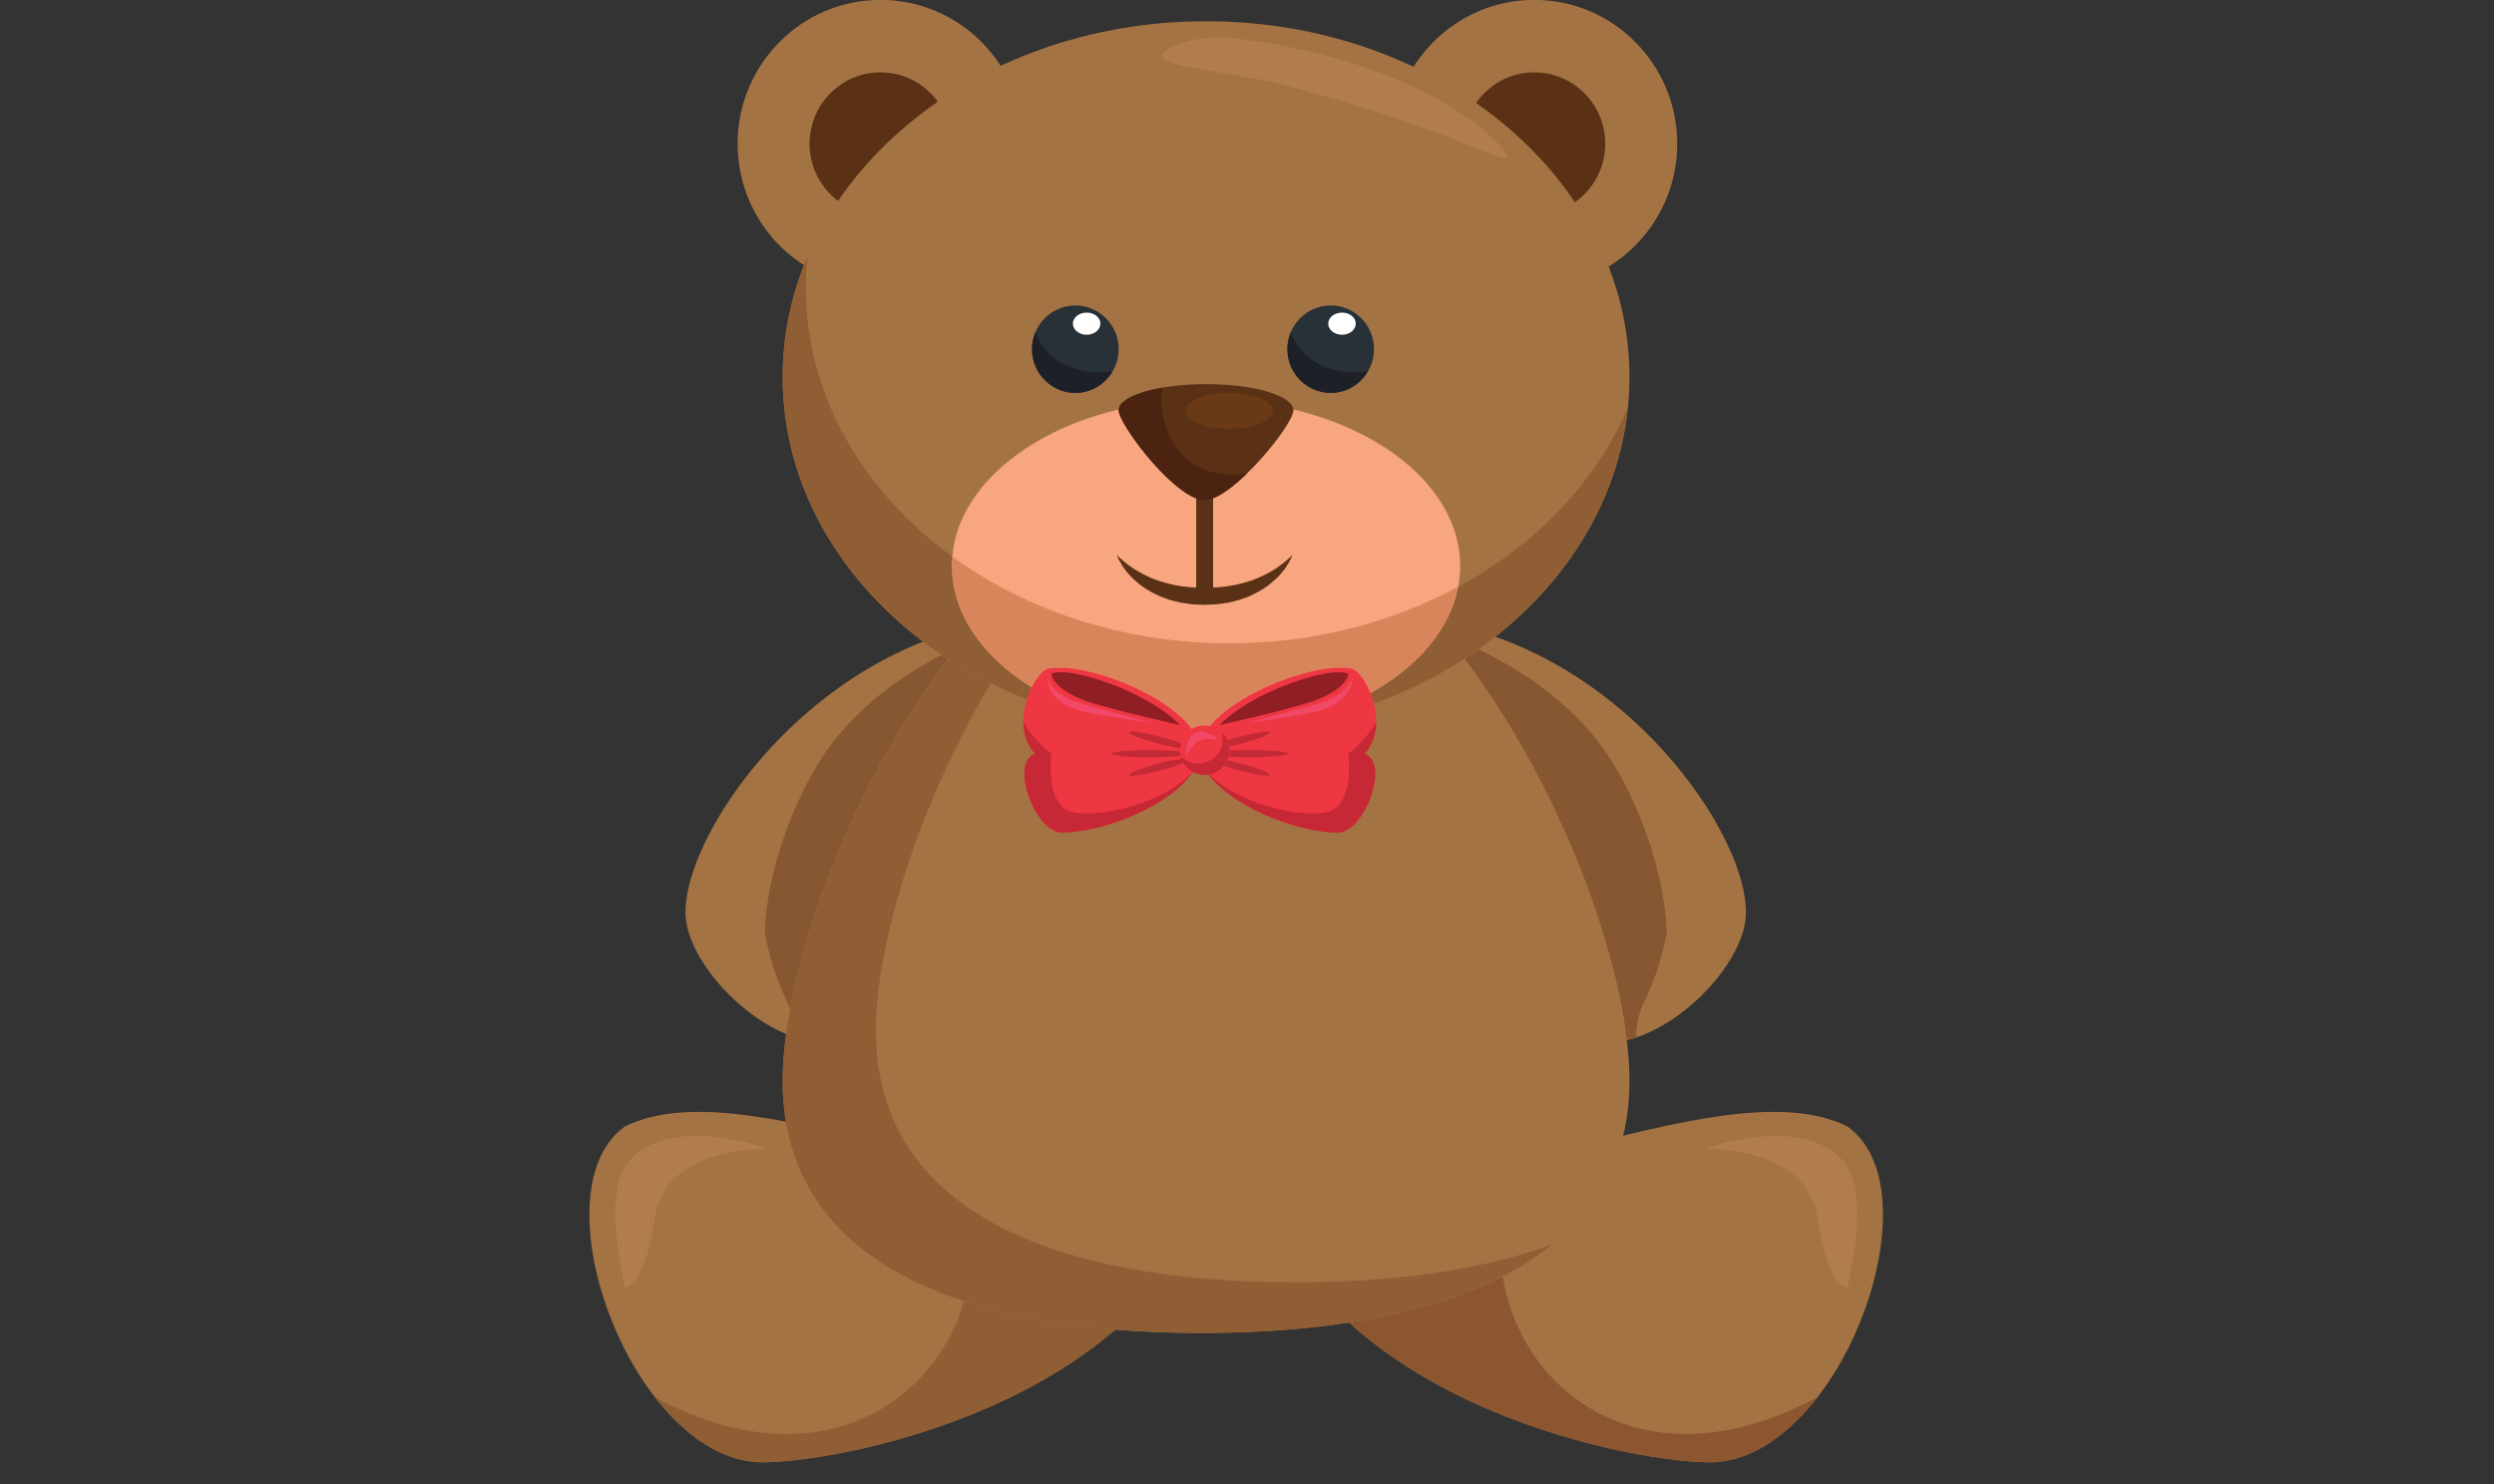 <svg xmlns="http://www.w3.org/2000/svg" xmlns:xlink="http://www.w3.org/1999/xlink" width="126" zoomAndPan="magnify" viewBox="0 0 94.5 56.25" height="75" preserveAspectRatio="xMidYMid meet" version="1.0"><rect x="0" y="0" width="94.5" height="56.25" fill="#333333" stroke="none"/><defs><clipPath id="2bfbfa99f4"><path d="M 47 42 L 72 42 L 72 55.512 L 47 55.512 Z M 47 42 " clip-rule="nonzero"/></clipPath><clipPath id="1c61d7df61"><path d="M 64 55 L 66 55 L 66 55.512 L 64 55.512 Z M 64 55 " clip-rule="nonzero"/></clipPath><clipPath id="3ed7647ebc"><path d="M 51 48 L 69 48 L 69 55.512 L 51 55.512 Z M 51 48 " clip-rule="nonzero"/></clipPath><clipPath id="95af10811e"><path d="M 22 42 L 47 42 L 47 55.512 L 22 55.512 Z M 22 42 " clip-rule="nonzero"/></clipPath><clipPath id="8d4ae867c4"><path d="M 28 55 L 29 55 L 29 55.512 L 28 55.512 Z M 28 55 " clip-rule="nonzero"/></clipPath><clipPath id="3f879af8d7"><path d="M 24 49 L 43 49 L 43 55.512 L 24 55.512 Z M 24 49 " clip-rule="nonzero"/></clipPath></defs><g clip-path="url(#2bfbfa99f4)"><path fill="#a47343" d="M 70.008 42.699 C 73.488 45.199 69.641 55.504 64.711 55.426 C 61.406 55.375 49.703 52.988 47.559 44.336 C 50.512 45.824 54.98 44.711 59.316 43.598 C 63.488 42.527 67.539 41.461 70.008 42.699 " fill-opacity="1" fill-rule="nonzero"/></g><g clip-path="url(#1c61d7df61)"><path fill="#d7b59a" d="M 64.766 55.426 C 64.746 55.426 64.73 55.426 64.711 55.426 C 64.727 55.426 64.746 55.426 64.766 55.426 C 64.875 55.426 64.984 55.422 65.094 55.41 C 64.984 55.422 64.875 55.426 64.766 55.426 M 65.098 55.41 L 65.098 55.41 " fill-opacity="1" fill-rule="nonzero"/></g><g clip-path="url(#3ed7647ebc)"><path fill="#8c5630" d="M 64.766 55.426 C 64.746 55.426 64.727 55.426 64.711 55.426 C 62.312 55.387 55.504 54.121 51.121 50.125 C 53.32 49.785 55.301 49.215 56.941 48.379 C 57.426 51.535 60.02 54.352 63.883 54.352 C 65.367 54.352 67.039 53.934 68.852 52.965 C 67.805 54.312 66.504 55.277 65.098 55.41 C 65.094 55.41 65.094 55.41 65.094 55.41 C 64.984 55.422 64.875 55.426 64.766 55.426 " fill-opacity="1" fill-rule="nonzero"/></g><path fill="#b27d4c" d="M 70 48.785 C 70 48.785 69.238 48.785 68.867 46.164 C 68.461 43.285 64.352 43.617 64.711 43.504 C 65.672 43.195 66.531 43.055 67.273 43.055 C 68.914 43.055 69.973 43.734 70.238 44.797 C 70.625 46.328 70 48.785 70 48.785 " fill-opacity="1" fill-rule="nonzero"/><path fill="#a47343" d="M 32.438 39.363 C 29.723 40.379 26.152 36.945 25.984 34.773 C 25.727 31.457 31.812 22.816 40.652 23.426 C 36.117 28.074 36.379 35.324 32.438 39.363 " fill-opacity="1" fill-rule="nonzero"/><g clip-path="url(#95af10811e)"><path fill="#a47343" d="M 23.672 42.699 C 20.191 45.199 24.043 55.504 28.973 55.426 C 32.273 55.375 43.977 52.988 46.121 44.336 C 43.168 45.824 38.703 44.711 34.363 43.598 C 30.191 42.527 26.141 41.461 23.672 42.699 " fill-opacity="1" fill-rule="nonzero"/></g><g clip-path="url(#8d4ae867c4)"><path fill="#decaae" d="M 28.914 55.426 C 28.801 55.426 28.691 55.422 28.582 55.41 C 28.691 55.422 28.805 55.426 28.914 55.426 C 28.934 55.426 28.953 55.426 28.973 55.426 C 28.953 55.426 28.934 55.426 28.914 55.426 " fill-opacity="1" fill-rule="nonzero"/></g><g clip-path="url(#3f879af8d7)"><path fill="#905e34" d="M 28.914 55.426 C 28.805 55.426 28.691 55.422 28.582 55.41 C 27.176 55.277 25.875 54.312 24.828 52.965 C 26.641 53.934 28.312 54.352 29.797 54.352 C 33.273 54.352 35.719 52.074 36.531 49.32 C 38.223 49.875 40.16 50.223 42.254 50.395 C 37.871 54.176 31.312 55.387 28.973 55.426 C 28.953 55.426 28.934 55.426 28.914 55.426 " fill-opacity="1" fill-rule="nonzero"/></g><path fill="#865730" d="M 29.941 38.234 C 29.906 38.145 29.867 38.055 29.824 37.965 C 29.406 37.102 29.129 36.211 28.973 35.312 C 29.078 33.117 29.918 30.812 30.859 29.18 C 31.977 27.238 33.723 25.84 35.684 24.824 C 35.758 24.875 35.832 24.922 35.91 24.973 C 32.863 28.996 30.688 34.219 29.941 38.234 " fill-opacity="1" fill-rule="nonzero"/><path fill="#a47343" d="M 59.691 39.363 C 62.406 40.379 65.98 36.945 66.148 34.773 C 66.406 31.457 60.316 22.816 51.477 23.426 C 56.016 28.074 55.75 35.324 59.691 39.363 " fill-opacity="1" fill-rule="nonzero"/><path fill="#865730" d="M 61.641 39.422 C 61.145 35.297 58.84 29.41 55.488 24.973 C 55.668 24.855 55.848 24.734 56.02 24.609 C 58.156 25.645 60.074 27.102 61.273 29.18 C 62.215 30.812 63.051 33.117 63.16 35.312 C 63.004 36.211 62.723 37.102 62.305 37.965 C 62.082 38.43 61.992 38.883 62 39.316 C 61.879 39.355 61.762 39.395 61.641 39.422 " fill-opacity="1" fill-rule="nonzero"/><path fill="#a47343" d="M 61.742 40.98 C 61.742 47.965 54.387 50.523 45.523 50.523 C 36.664 50.523 29.656 47.965 29.656 40.98 C 29.656 33.996 36.836 18.75 45.699 18.75 C 54.559 18.75 61.742 33.996 61.742 40.98 " fill-opacity="1" fill-rule="nonzero"/><path fill="#decaae" d="M 45.539 50.523 C 45.543 50.523 45.543 50.523 45.547 50.523 C 45.543 50.523 45.539 50.523 45.539 50.523 M 45.555 50.523 C 45.559 50.523 45.559 50.523 45.559 50.523 C 45.559 50.523 45.559 50.523 45.555 50.523 M 45.57 50.523 C 45.57 50.523 45.574 50.523 45.574 50.523 C 45.574 50.523 45.57 50.523 45.57 50.523 M 45.59 50.523 L 45.59 50.523 M 45.605 50.523 L 45.605 50.523 M 45.621 50.523 L 45.621 50.523 M 45.637 50.523 L 45.637 50.523 M 29.656 40.969 L 29.656 40.969 M 29.656 40.961 L 29.656 40.961 M 29.656 40.953 C 29.656 40.953 29.656 40.953 29.656 40.949 C 29.656 40.953 29.656 40.953 29.656 40.953 M 29.656 40.941 L 29.656 40.941 M 29.656 40.914 L 29.656 40.914 M 29.656 40.906 L 29.656 40.906 M 29.656 40.895 L 29.656 40.895 M 29.656 40.867 L 29.656 40.867 M 29.656 40.859 L 29.656 40.859 M 29.656 40.848 L 29.656 40.848 M 29.656 40.82 L 29.656 40.82 M 29.656 40.812 L 29.656 40.812 M 29.656 40.801 L 29.656 40.801 M 29.656 40.793 L 29.656 40.793 M 29.656 40.773 L 29.656 40.773 M 29.656 40.766 L 29.656 40.766 M 29.656 40.754 L 29.656 40.754 M 29.656 40.746 L 29.656 40.746 M 29.656 40.727 L 29.656 40.727 M 29.66 40.719 L 29.66 40.715 C 29.66 40.715 29.66 40.715 29.66 40.719 M 29.66 40.707 L 29.66 40.707 M 29.66 40.699 L 29.66 40.695 L 29.66 40.699 M 29.66 40.668 L 29.66 40.668 M 29.66 40.66 L 29.66 40.66 M 29.66 40.648 L 29.66 40.648 M 29.66 40.641 L 29.66 40.641 M 29.66 40.629 L 29.66 40.629 M 29.66 40.621 L 29.66 40.621 M 29.66 40.613 L 29.66 40.609 C 29.66 40.609 29.66 40.613 29.66 40.613 M 29.664 40.602 L 29.664 40.602 M 29.664 40.555 L 29.664 40.555 " fill-opacity="1" fill-rule="nonzero"/><path fill="#905e34" d="M 45.523 50.523 C 44.402 50.523 43.309 50.48 42.254 50.395 C 40.16 50.223 38.223 49.875 36.531 49.32 C 32.359 47.949 29.656 45.316 29.656 40.98 C 29.656 40.977 29.656 40.973 29.656 40.969 C 29.656 40.965 29.656 40.965 29.656 40.961 C 29.656 40.957 29.656 40.953 29.656 40.953 C 29.656 40.953 29.656 40.953 29.656 40.949 C 29.656 40.949 29.656 40.945 29.656 40.941 C 29.656 40.938 29.656 40.934 29.656 40.934 C 29.656 40.93 29.656 40.926 29.656 40.922 C 29.656 40.922 29.656 40.918 29.656 40.914 C 29.656 40.91 29.656 40.91 29.656 40.906 C 29.656 40.902 29.656 40.898 29.656 40.895 C 29.656 40.891 29.656 40.891 29.656 40.887 C 29.656 40.883 29.656 40.879 29.656 40.875 C 29.656 40.875 29.656 40.871 29.656 40.867 C 29.656 40.863 29.656 40.863 29.656 40.859 C 29.656 40.855 29.656 40.852 29.656 40.848 C 29.656 40.844 29.656 40.84 29.656 40.84 C 29.656 40.832 29.656 40.828 29.656 40.82 C 29.656 40.816 29.656 40.816 29.656 40.812 C 29.656 40.809 29.656 40.805 29.656 40.801 C 29.656 40.797 29.656 40.793 29.656 40.793 C 29.656 40.789 29.656 40.785 29.656 40.781 C 29.656 40.781 29.656 40.777 29.656 40.773 C 29.656 40.77 29.656 40.766 29.656 40.766 C 29.656 40.762 29.656 40.758 29.656 40.754 C 29.656 40.75 29.656 40.746 29.656 40.746 C 29.656 40.738 29.656 40.734 29.656 40.727 C 29.656 40.723 29.66 40.719 29.66 40.719 C 29.66 40.715 29.66 40.715 29.66 40.715 C 29.66 40.711 29.66 40.711 29.66 40.707 C 29.66 40.703 29.66 40.699 29.66 40.699 L 29.66 40.695 C 29.66 40.695 29.66 40.691 29.66 40.688 C 29.66 40.68 29.66 40.676 29.66 40.668 C 29.66 40.664 29.66 40.664 29.66 40.66 C 29.66 40.656 29.66 40.652 29.66 40.648 C 29.66 40.645 29.66 40.641 29.66 40.641 C 29.66 40.637 29.66 40.633 29.66 40.629 C 29.66 40.625 29.66 40.625 29.66 40.621 C 29.66 40.617 29.66 40.613 29.66 40.613 C 29.66 40.613 29.66 40.609 29.66 40.609 C 29.66 40.605 29.664 40.605 29.664 40.602 C 29.664 40.598 29.664 40.594 29.664 40.59 C 29.664 40.586 29.664 40.578 29.664 40.57 C 29.664 40.57 29.664 40.566 29.664 40.562 C 29.664 40.559 29.664 40.555 29.664 40.555 C 29.824 36.434 32.234 29.832 35.91 24.973 C 36.43 25.309 36.973 25.617 37.539 25.898 C 34.84 30.457 33.188 35.703 33.188 39.055 C 33.188 46.039 40.195 48.602 49.059 48.602 C 52.703 48.602 56.09 48.164 58.816 47.168 C 55.891 49.531 51.051 50.508 45.637 50.523 C 45.633 50.523 45.629 50.523 45.621 50.523 C 45.617 50.523 45.613 50.523 45.605 50.523 C 45.602 50.523 45.594 50.523 45.59 50.523 C 45.582 50.523 45.578 50.523 45.574 50.523 C 45.574 50.523 45.57 50.523 45.57 50.523 C 45.566 50.523 45.562 50.523 45.559 50.523 C 45.559 50.523 45.559 50.523 45.555 50.523 C 45.551 50.523 45.547 50.523 45.547 50.523 C 45.543 50.523 45.543 50.523 45.539 50.523 C 45.535 50.523 45.531 50.523 45.523 50.523 " fill-opacity="1" fill-rule="nonzero"/><path fill="#a47343" d="M 52.723 5.449 C 52.723 8.457 55.145 10.898 58.137 10.898 C 61.125 10.898 63.551 8.457 63.551 5.449 C 63.551 2.438 61.125 -0.004 58.137 -0.004 C 55.145 -0.004 52.723 2.438 52.723 5.449 " fill-opacity="1" fill-rule="nonzero"/><path fill="#5a3114" d="M 55.449 5.449 C 55.449 6.941 56.652 8.152 58.137 8.152 C 59.621 8.152 60.824 6.941 60.824 5.449 C 60.824 3.953 59.621 2.742 58.137 2.742 C 56.652 2.742 55.449 3.953 55.449 5.449 " fill-opacity="1" fill-rule="nonzero"/><path fill="#a47343" d="M 27.949 5.449 C 27.949 8.457 30.371 10.898 33.363 10.898 C 36.355 10.898 38.777 8.457 38.777 5.449 C 38.777 2.438 36.355 -0.004 33.363 -0.004 C 30.371 -0.004 27.949 2.438 27.949 5.449 " fill-opacity="1" fill-rule="nonzero"/><path fill="#5a3114" d="M 30.676 5.449 C 30.676 6.941 31.879 8.152 33.363 8.152 C 34.848 8.152 36.051 6.941 36.051 5.449 C 36.051 3.953 34.848 2.742 33.363 2.742 C 31.879 2.742 30.676 3.953 30.676 5.449 " fill-opacity="1" fill-rule="nonzero"/><path fill="#a47343" d="M 61.742 14.289 C 61.742 21.734 54.559 27.773 45.699 27.773 C 36.836 27.773 29.656 21.734 29.656 14.289 C 29.656 6.844 36.836 0.805 45.699 0.805 C 54.559 0.805 61.742 6.844 61.742 14.289 " fill-opacity="1" fill-rule="nonzero"/><path fill="#f8a680" d="M 55.328 21.453 C 55.328 24.941 51.016 27.773 45.699 27.773 C 40.379 27.773 36.07 24.941 36.07 21.453 C 36.07 17.961 40.379 15.133 45.699 15.133 C 51.016 15.133 55.328 17.961 55.328 21.453 " fill-opacity="1" fill-rule="nonzero"/><path fill="#283038" d="M 52.062 13.234 C 52.062 14.148 51.328 14.891 50.422 14.891 C 49.516 14.891 48.781 14.148 48.781 13.234 C 48.781 12.32 49.516 11.578 50.422 11.578 C 51.328 11.578 52.062 12.32 52.062 13.234 " fill-opacity="1" fill-rule="nonzero"/><path fill="#1d2127" d="M 51.398 14.113 C 50.008 14.113 49.188 13.418 48.914 12.582 C 48.828 12.781 48.781 13 48.781 13.234 C 48.781 14.148 49.516 14.891 50.422 14.891 C 51.02 14.891 51.539 14.562 51.824 14.082 C 51.688 14.098 51.547 14.113 51.398 14.113 " fill-opacity="1" fill-rule="nonzero"/><path fill="#ffffff" d="M 51.371 12.266 C 51.371 12.5 51.137 12.688 50.852 12.688 C 50.562 12.688 50.328 12.5 50.328 12.266 C 50.328 12.035 50.562 11.848 50.852 11.848 C 51.137 11.848 51.371 12.035 51.371 12.266 " fill-opacity="1" fill-rule="nonzero"/><path fill="#283038" d="M 42.387 13.234 C 42.387 14.148 41.652 14.891 40.746 14.891 C 39.84 14.891 39.105 14.148 39.105 13.234 C 39.105 12.32 39.84 11.578 40.746 11.578 C 41.652 11.578 42.387 12.32 42.387 13.234 " fill-opacity="1" fill-rule="nonzero"/><path fill="#1d2127" d="M 41.719 14.113 C 40.332 14.113 39.512 13.418 39.238 12.582 C 39.152 12.781 39.105 13 39.105 13.234 C 39.105 14.148 39.84 14.891 40.746 14.891 C 41.344 14.891 41.863 14.562 42.148 14.082 C 42.008 14.098 41.871 14.113 41.719 14.113 " fill-opacity="1" fill-rule="nonzero"/><path fill="#ffffff" d="M 41.695 12.266 C 41.695 12.5 41.461 12.688 41.176 12.688 C 40.887 12.688 40.652 12.5 40.652 12.266 C 40.652 12.035 40.887 11.848 41.176 11.848 C 41.461 11.848 41.695 12.035 41.695 12.266 " fill-opacity="1" fill-rule="nonzero"/><path fill="#5a3114" d="M 48.969 21.031 C 48.969 21.031 48.934 21.152 48.824 21.34 C 48.77 21.434 48.699 21.547 48.602 21.664 C 48.504 21.785 48.387 21.914 48.238 22.035 C 48.168 22.098 48.09 22.16 48.008 22.223 C 47.926 22.285 47.832 22.34 47.738 22.395 C 47.645 22.453 47.543 22.5 47.441 22.551 C 47.336 22.605 47.227 22.645 47.113 22.684 C 47.055 22.703 47 22.723 46.941 22.742 C 46.883 22.758 46.824 22.773 46.762 22.789 C 46.645 22.82 46.523 22.852 46.398 22.863 C 46.152 22.91 45.898 22.918 45.645 22.926 L 45.273 22.91 C 45.16 22.91 45.02 22.879 44.895 22.863 C 44.766 22.852 44.645 22.82 44.527 22.789 C 44.465 22.773 44.406 22.758 44.348 22.746 C 44.289 22.723 44.234 22.703 44.176 22.684 C 44.062 22.645 43.953 22.605 43.848 22.551 C 43.742 22.504 43.645 22.453 43.551 22.395 C 43.453 22.34 43.363 22.285 43.281 22.223 C 43.195 22.164 43.121 22.102 43.047 22.035 C 42.902 21.914 42.785 21.785 42.688 21.668 C 42.59 21.551 42.52 21.434 42.465 21.34 C 42.352 21.152 42.32 21.031 42.32 21.031 C 42.32 21.031 42.402 21.125 42.562 21.258 C 42.641 21.328 42.742 21.402 42.855 21.484 C 42.914 21.527 42.977 21.57 43.047 21.609 C 43.113 21.648 43.18 21.695 43.258 21.73 C 43.332 21.773 43.414 21.812 43.496 21.848 C 43.578 21.891 43.668 21.926 43.758 21.961 C 43.848 21.996 43.941 22.027 44.039 22.055 C 44.137 22.086 44.234 22.113 44.336 22.137 C 44.387 22.148 44.441 22.16 44.492 22.172 C 44.543 22.18 44.598 22.191 44.648 22.199 C 44.758 22.215 44.863 22.238 44.969 22.242 C 45.082 22.25 45.176 22.27 45.301 22.27 L 45.645 22.281 C 45.871 22.273 46.094 22.273 46.312 22.242 C 46.426 22.238 46.531 22.215 46.637 22.199 C 46.746 22.184 46.852 22.16 46.953 22.137 C 47.055 22.113 47.152 22.086 47.25 22.055 C 47.348 22.027 47.441 22 47.531 21.961 C 47.621 21.93 47.707 21.891 47.789 21.848 C 47.875 21.816 47.957 21.773 48.031 21.73 C 48.105 21.695 48.176 21.648 48.242 21.609 C 48.312 21.57 48.375 21.527 48.434 21.484 C 48.547 21.402 48.648 21.328 48.727 21.258 C 48.887 21.125 48.969 21.031 48.969 21.031 " fill-opacity="1" fill-rule="nonzero"/><path fill="#5a3114" d="M 45.324 22.605 L 45.965 22.605 L 45.965 18.621 L 45.324 18.621 Z M 45.324 22.605 " fill-opacity="1" fill-rule="nonzero"/><path fill="#5a3114" d="M 49.008 15.551 C 49.008 16.098 46.77 18.855 45.699 18.953 C 44.629 19.051 42.387 16.098 42.387 15.551 C 42.387 15 43.871 14.559 45.699 14.559 C 47.527 14.559 49.008 15 49.008 15.551 " fill-opacity="1" fill-rule="nonzero"/><path fill="#cb6d5a" d="M 45.324 18.891 C 44.484 18.57 43.297 17.188 42.723 16.277 C 43.297 17.188 44.484 18.57 45.324 18.891 M 42.723 16.277 L 42.723 16.277 M 42.387 15.551 C 42.387 15.547 42.387 15.547 42.387 15.547 C 42.387 15.547 42.387 15.547 42.387 15.551 M 42.387 15.547 L 42.387 15.547 " fill-opacity="1" fill-rule="nonzero"/><path fill="#4c2311" d="M 45.645 18.957 C 45.547 18.957 45.438 18.934 45.324 18.891 C 45.438 18.934 45.547 18.957 45.645 18.957 M 45.645 18.957 C 45.66 18.957 45.68 18.953 45.695 18.953 C 45.68 18.953 45.66 18.957 45.645 18.957 M 45.699 18.953 C 45.754 18.949 45.812 18.938 45.875 18.918 C 45.812 18.938 45.754 18.949 45.699 18.953 " fill-opacity="1" fill-rule="nonzero"/><path fill="#4c2311" d="M 45.645 18.957 C 45.547 18.957 45.438 18.934 45.324 18.891 C 44.484 18.57 43.297 17.188 42.723 16.277 C 42.516 15.949 42.387 15.68 42.387 15.551 C 42.387 15.547 42.387 15.547 42.387 15.547 C 42.391 15.18 43.062 14.867 44.047 14.695 C 43.816 16.242 44.703 17.992 46.715 17.992 C 46.906 17.992 47.086 17.969 47.258 17.938 C 46.77 18.41 46.27 18.797 45.875 18.918 C 45.812 18.938 45.754 18.949 45.699 18.953 C 45.699 18.953 45.695 18.953 45.695 18.953 C 45.68 18.953 45.66 18.957 45.645 18.957 " fill-opacity="1" fill-rule="nonzero"/><path fill="#693a15" d="M 46.578 16.254 C 45.664 16.254 44.922 15.949 44.922 15.57 C 44.922 15.195 45.664 14.891 46.578 14.891 C 47.492 14.891 48.23 15.195 48.23 15.57 C 48.23 15.949 47.492 16.254 46.578 16.254 " fill-opacity="1" fill-rule="nonzero"/><path fill="#b27d4c" d="M 57.008 5.98 C 56.57 5.98 54.297 4.711 48.652 3.215 C 47.121 2.812 44.043 2.527 44.043 2.152 C 44.043 1.832 44.969 1.426 46.203 1.426 C 46.426 1.426 46.66 1.438 46.902 1.469 C 54.094 2.367 57.09 5.543 57.09 5.918 C 57.09 5.961 57.062 5.98 57.008 5.98 " fill-opacity="1" fill-rule="nonzero"/><path fill="#b27d4c" d="M 23.684 48.785 C 23.684 48.785 23.055 46.328 23.441 44.797 C 23.707 43.734 24.766 43.055 26.406 43.055 C 27.148 43.055 28.012 43.195 28.973 43.504 C 29.328 43.617 25.219 43.285 24.812 46.164 C 24.441 48.785 23.684 48.785 23.684 48.785 " fill-opacity="1" fill-rule="nonzero"/><path fill="#905e34" d="M 52.059 26.668 C 52.023 26.531 51.98 26.398 51.93 26.27 C 53.723 25.273 54.949 23.848 55.254 22.238 C 58.195 20.648 60.477 18.27 61.676 15.461 C 61.16 20.5 57.348 24.746 52.059 26.668 M 38.91 26.508 C 38.441 26.324 37.984 26.121 37.539 25.898 C 36.973 25.617 36.43 25.309 35.91 24.973 C 32.105 22.508 29.656 18.637 29.656 14.289 C 29.656 14.285 29.656 14.281 29.656 14.277 C 29.656 14.277 29.656 14.277 29.656 14.273 C 29.656 14.273 29.656 14.27 29.656 14.27 C 29.656 14.266 29.656 14.266 29.656 14.262 C 29.656 14.262 29.656 14.262 29.656 14.258 C 29.656 14.258 29.656 14.254 29.656 14.254 C 29.656 14.25 29.656 14.25 29.656 14.25 C 29.656 14.246 29.656 14.246 29.656 14.242 C 29.656 14.242 29.656 14.238 29.656 14.238 C 29.664 12.656 29.996 11.137 30.598 9.727 C 30.559 10.113 30.535 10.504 30.535 10.898 C 30.535 14.973 32.684 18.625 36.082 21.094 C 36.074 21.215 36.07 21.332 36.07 21.453 C 36.07 23.262 37.23 24.898 39.09 26.051 C 39.023 26.191 38.961 26.344 38.91 26.508 " fill-opacity="1" fill-rule="nonzero"/><path fill="#d9855b" d="M 45.16 27.625 C 44.27 26.391 41.613 25.305 40.137 25.305 C 39.988 25.305 39.848 25.316 39.727 25.34 C 39.531 25.379 39.285 25.656 39.09 26.051 C 37.23 24.898 36.07 23.262 36.07 21.453 C 36.07 21.332 36.074 21.215 36.082 21.094 C 38.895 23.141 42.566 24.383 46.578 24.383 C 49.773 24.383 52.754 23.594 55.254 22.238 C 54.949 23.848 53.723 25.273 51.93 26.27 C 51.73 25.766 51.426 25.383 51.199 25.34 C 51.074 25.316 50.938 25.305 50.785 25.305 C 49.355 25.305 46.816 26.328 45.848 27.516 C 45.785 27.5 45.715 27.492 45.645 27.492 C 45.469 27.492 45.301 27.539 45.16 27.625 " fill-opacity="1" fill-rule="nonzero"/><path fill="#ef3643" d="M 45.461 28.434 C 45.461 30.082 42.121 31.555 40.23 31.555 C 39.219 31.555 38.238 28.906 39.219 28.566 C 38.207 27.48 39.176 25.445 39.727 25.34 C 41.312 25.035 45.461 26.781 45.461 28.434 " fill-opacity="1" fill-rule="nonzero"/><path fill="#875236" d="M 40.234 31.555 L 40.234 31.555 M 40.238 31.555 C 40.242 31.555 40.242 31.555 40.242 31.555 C 40.242 31.555 40.242 31.555 40.238 31.555 M 40.25 31.555 L 40.25 31.555 M 40.254 31.555 L 40.254 31.555 M 40.262 31.555 C 40.266 31.555 40.266 31.555 40.266 31.555 C 40.266 31.555 40.266 31.555 40.262 31.555 M 40.27 31.555 L 40.27 31.555 M 40.277 31.555 L 40.277 31.555 M 40.281 31.555 C 40.281 31.555 40.285 31.555 40.285 31.555 C 40.285 31.555 40.281 31.555 40.281 31.555 M 40.293 31.555 L 40.293 31.555 M 40.297 31.555 L 40.297 31.555 M 40.301 31.555 L 40.301 31.555 M 40.305 31.555 L 40.305 31.555 M 40.312 31.555 L 40.312 31.555 M 40.316 31.555 L 40.316 31.555 M 40.324 31.555 L 40.324 31.555 M 40.328 31.555 L 40.332 31.555 L 40.328 31.555 M 40.34 31.555 L 40.34 31.555 M 40.344 31.555 L 40.344 31.555 M 40.355 31.555 L 40.355 31.555 M 40.375 31.555 L 40.375 31.555 M 40.383 31.551 L 40.383 31.551 M 40.387 31.551 L 40.387 31.551 M 40.398 31.551 L 40.398 31.551 M 40.422 31.551 L 40.422 31.551 M 39.215 28.562 C 38.973 28.301 38.844 27.98 38.797 27.645 C 38.844 27.98 38.973 28.301 39.215 28.562 M 38.797 27.645 C 38.797 27.641 38.797 27.641 38.797 27.641 C 38.797 27.641 38.797 27.641 38.797 27.645 M 38.797 27.637 L 38.797 27.637 " fill-opacity="1" fill-rule="nonzero"/><path fill="#c62836" d="M 40.23 31.555 C 39.516 31.555 38.816 30.227 38.816 29.332 C 38.816 28.961 38.934 28.664 39.219 28.566 C 39.219 28.566 39.219 28.566 39.215 28.562 C 38.973 28.301 38.844 27.98 38.797 27.645 C 38.797 27.641 38.797 27.641 38.797 27.641 C 38.797 27.641 38.797 27.641 38.797 27.637 C 38.785 27.543 38.777 27.449 38.777 27.355 C 39.184 28.102 39.836 28.566 39.836 28.566 C 39.836 28.566 39.566 30.594 40.691 30.797 C 40.836 30.824 41 30.836 41.18 30.836 C 42.391 30.836 44.297 30.258 45.188 29.25 C 45.188 29.25 45.191 29.25 45.195 29.254 C 44.402 30.48 42.039 31.457 40.461 31.547 C 40.453 31.551 40.441 31.551 40.43 31.551 C 40.43 31.551 40.426 31.551 40.422 31.551 C 40.422 31.551 40.418 31.551 40.418 31.551 C 40.414 31.551 40.406 31.551 40.402 31.551 C 40.402 31.551 40.398 31.551 40.398 31.551 C 40.395 31.551 40.391 31.551 40.387 31.551 C 40.387 31.551 40.383 31.551 40.383 31.551 C 40.383 31.551 40.379 31.555 40.379 31.555 C 40.375 31.555 40.375 31.555 40.375 31.555 C 40.367 31.555 40.363 31.555 40.359 31.555 C 40.355 31.555 40.355 31.555 40.355 31.555 C 40.352 31.555 40.348 31.555 40.344 31.555 C 40.344 31.555 40.34 31.555 40.34 31.555 C 40.34 31.555 40.336 31.555 40.336 31.555 C 40.332 31.555 40.332 31.555 40.332 31.555 L 40.328 31.555 C 40.328 31.555 40.328 31.555 40.324 31.555 C 40.324 31.555 40.32 31.555 40.316 31.555 C 40.312 31.555 40.312 31.555 40.312 31.555 C 40.309 31.555 40.309 31.555 40.305 31.555 C 40.305 31.555 40.305 31.555 40.301 31.555 C 40.301 31.555 40.301 31.555 40.297 31.555 C 40.293 31.555 40.293 31.555 40.293 31.555 C 40.289 31.555 40.289 31.555 40.289 31.555 C 40.285 31.555 40.285 31.555 40.285 31.555 C 40.285 31.555 40.281 31.555 40.281 31.555 C 40.281 31.555 40.281 31.555 40.277 31.555 C 40.277 31.555 40.273 31.555 40.273 31.555 C 40.273 31.555 40.27 31.555 40.27 31.555 C 40.266 31.555 40.266 31.555 40.266 31.555 C 40.266 31.555 40.266 31.555 40.262 31.555 C 40.262 31.555 40.262 31.555 40.258 31.555 C 40.258 31.555 40.258 31.555 40.254 31.555 C 40.254 31.555 40.25 31.555 40.25 31.555 C 40.25 31.555 40.246 31.555 40.246 31.555 C 40.246 31.555 40.242 31.555 40.242 31.555 C 40.242 31.555 40.242 31.555 40.238 31.555 C 40.238 31.555 40.238 31.555 40.234 31.555 C 40.234 31.555 40.234 31.555 40.23 31.555 " fill-opacity="1" fill-rule="nonzero"/><path fill="#8f1f24" d="M 44.711 27.48 C 44.711 27.48 41.68 26.805 40.941 26.488 C 39.836 26.02 39.836 25.535 39.836 25.535 C 39.836 25.535 40.246 25.293 41.785 25.816 C 43.875 26.527 44.711 27.48 44.711 27.48 " fill-opacity="1" fill-rule="nonzero"/><path fill="#c22b35" d="M 45.02 28.566 C 45.02 28.641 44.371 28.703 43.57 28.703 C 42.77 28.703 42.121 28.641 42.121 28.566 C 42.121 28.492 42.77 28.43 43.57 28.43 C 44.371 28.43 45.02 28.492 45.02 28.566 " fill-opacity="1" fill-rule="nonzero"/><path fill="#c22b35" d="M 45.02 28.34 C 45.004 28.41 44.488 28.34 43.871 28.18 C 43.258 28.016 42.773 27.828 42.793 27.754 C 42.812 27.684 43.324 27.754 43.941 27.914 C 44.555 28.078 45.039 28.266 45.02 28.34 " fill-opacity="1" fill-rule="nonzero"/><path fill="#f14967" d="M 43.707 27.41 C 43.707 27.41 41.527 27.109 40.914 26.93 C 39.625 26.555 39.68 25.691 39.68 25.691 C 39.68 25.691 39.836 26.336 40.984 26.668 C 41.711 26.879 43.707 27.41 43.707 27.41 " fill-opacity="1" fill-rule="nonzero"/><path fill="#c22b35" d="M 45.02 28.789 C 45.004 28.715 44.488 28.785 43.871 28.945 C 43.258 29.109 42.773 29.301 42.793 29.371 C 42.812 29.445 43.324 29.371 43.941 29.211 C 44.555 29.051 45.039 28.859 45.02 28.789 " fill-opacity="1" fill-rule="nonzero"/><path fill="#ef3643" d="M 45.461 28.434 C 45.461 30.082 48.801 31.555 50.691 31.555 C 51.703 31.555 52.684 28.906 51.703 28.566 C 52.715 27.48 51.746 25.445 51.199 25.34 C 49.613 25.035 45.461 26.781 45.461 28.434 " fill-opacity="1" fill-rule="nonzero"/><path fill="#875236" d="M 50.688 31.555 L 50.688 31.555 M 50.684 31.555 L 50.684 31.555 M 50.676 31.555 C 50.676 31.555 50.672 31.555 50.672 31.555 C 50.672 31.555 50.672 31.555 50.676 31.555 M 50.668 31.555 L 50.668 31.555 M 50.66 31.555 L 50.66 31.555 M 50.656 31.555 C 50.656 31.555 50.656 31.555 50.652 31.555 C 50.652 31.555 50.656 31.555 50.656 31.555 M 50.645 31.555 L 50.645 31.555 M 50.641 31.555 L 50.641 31.555 M 50.633 31.555 C 50.633 31.555 50.629 31.555 50.629 31.555 C 50.629 31.555 50.633 31.555 50.633 31.555 M 50.625 31.555 L 50.625 31.555 M 50.621 31.555 L 50.621 31.555 M 50.617 31.555 L 50.617 31.555 M 50.613 31.555 L 50.613 31.555 M 50.605 31.555 L 50.605 31.555 M 50.598 31.555 L 50.598 31.555 M 50.594 31.555 L 50.594 31.555 M 50.59 31.555 C 50.59 31.555 50.59 31.555 50.586 31.555 C 50.59 31.555 50.59 31.555 50.59 31.555 M 50.586 31.555 C 50.586 31.555 50.582 31.555 50.582 31.555 C 50.582 31.555 50.586 31.555 50.586 31.555 M 50.578 31.555 L 50.578 31.555 M 50.574 31.555 L 50.574 31.555 M 50.57 31.555 C 50.57 31.555 50.57 31.555 50.566 31.555 C 50.57 31.555 50.57 31.555 50.57 31.555 M 50.566 31.555 C 50.562 31.555 50.562 31.555 50.562 31.555 C 50.562 31.555 50.562 31.555 50.566 31.555 M 50.559 31.555 L 50.559 31.555 M 50.555 31.555 L 50.555 31.555 M 50.551 31.555 L 50.551 31.555 M 50.547 31.555 C 50.547 31.555 50.543 31.555 50.543 31.555 C 50.543 31.555 50.547 31.555 50.547 31.555 M 50.543 31.551 C 50.539 31.551 50.539 31.551 50.539 31.551 C 50.539 31.551 50.539 31.551 50.543 31.551 M 50.535 31.551 L 50.535 31.551 M 50.531 31.551 C 50.531 31.551 50.531 31.551 50.527 31.551 C 50.531 31.551 50.531 31.551 50.531 31.551 M 50.527 31.551 C 50.527 31.551 50.523 31.551 50.523 31.551 C 50.523 31.551 50.527 31.551 50.527 31.551 M 50.523 31.551 C 50.52 31.551 50.52 31.551 50.52 31.551 C 50.52 31.551 50.52 31.551 50.523 31.551 M 50.516 31.551 L 50.516 31.551 M 50.512 31.551 L 50.512 31.551 M 50.508 31.551 C 50.508 31.551 50.508 31.551 50.504 31.551 C 50.508 31.551 50.508 31.551 50.508 31.551 M 50.504 31.551 C 50.5 31.551 50.5 31.551 50.5 31.551 C 50.5 31.551 50.5 31.551 50.504 31.551 M 50.496 31.551 L 50.496 31.551 M 50.492 31.551 C 50.492 31.551 50.492 31.551 50.488 31.551 C 50.492 31.551 50.492 31.551 50.492 31.551 M 50.488 31.551 C 50.488 31.551 50.484 31.551 50.484 31.551 C 50.484 31.551 50.488 31.551 50.488 31.551 M 50.484 31.551 C 50.484 31.551 50.48 31.551 50.48 31.551 C 50.48 31.551 50.484 31.551 50.484 31.551 M 50.477 31.551 L 50.477 31.551 M 50.473 31.551 C 50.473 31.551 50.473 31.551 50.469 31.551 C 50.473 31.551 50.473 31.551 50.473 31.551 M 50.469 31.547 C 50.469 31.547 50.465 31.547 50.465 31.547 C 50.465 31.547 50.469 31.547 50.469 31.547 M 50.465 31.547 C 50.461 31.547 50.457 31.547 50.457 31.547 C 50.457 31.547 50.461 31.547 50.465 31.547 M 50.453 31.547 C 50.453 31.547 50.453 31.547 50.449 31.547 C 50.453 31.547 50.453 31.547 50.453 31.547 M 50.449 31.547 C 50.445 31.547 50.445 31.547 50.441 31.547 C 50.445 31.547 50.445 31.547 50.449 31.547 M 50.441 31.547 C 50.438 31.547 50.438 31.547 50.434 31.547 C 50.438 31.547 50.438 31.547 50.441 31.547 M 50.434 31.547 C 50.426 31.547 50.414 31.547 50.406 31.547 C 50.414 31.547 50.426 31.547 50.434 31.547 M 50.406 31.547 C 50.148 31.527 49.867 31.484 49.582 31.426 C 49.867 31.484 50.148 31.527 50.406 31.547 M 49.582 31.426 C 49.578 31.426 49.574 31.426 49.574 31.422 C 49.574 31.426 49.578 31.426 49.582 31.426 M 49.574 31.422 C 49.57 31.422 49.566 31.422 49.562 31.422 C 49.566 31.422 49.57 31.422 49.574 31.422 M 49.562 31.422 C 49.562 31.422 49.559 31.418 49.559 31.418 C 49.559 31.418 49.562 31.422 49.562 31.422 M 49.559 31.418 C 49.555 31.418 49.555 31.418 49.555 31.418 C 49.555 31.418 49.555 31.418 49.559 31.418 M 49.551 31.418 C 49.551 31.418 49.547 31.418 49.547 31.418 C 49.547 31.418 49.551 31.418 49.551 31.418 M 49.547 31.418 C 49.543 31.418 49.543 31.418 49.543 31.418 C 49.543 31.418 49.543 31.418 49.547 31.418 M 49.539 31.414 L 49.539 31.414 M 49.535 31.414 C 49.531 31.414 49.531 31.414 49.531 31.414 C 49.531 31.414 49.531 31.414 49.535 31.414 M 49.527 31.414 L 49.527 31.414 M 49.523 31.41 C 49.523 31.41 49.52 31.41 49.52 31.41 C 49.52 31.41 49.523 31.41 49.523 31.41 M 49.516 31.41 L 49.516 31.41 M 49.5 31.406 L 49.5 31.406 M 46.484 30.047 C 46.484 30.043 46.484 30.043 46.484 30.043 C 46.484 30.043 46.484 30.043 46.484 30.047 M 46.48 30.043 C 46.207 29.828 45.973 29.598 45.801 29.355 C 45.973 29.598 46.207 29.828 46.48 30.043 M 51.703 28.566 C 52.02 28.227 52.145 27.793 52.145 27.355 C 52.145 27.793 52.02 28.227 51.703 28.566 " fill-opacity="1" fill-rule="nonzero"/><path fill="#c62836" d="M 50.691 31.555 C 50.691 31.555 50.688 31.555 50.688 31.555 C 50.684 31.555 50.684 31.555 50.684 31.555 C 50.68 31.555 50.68 31.555 50.68 31.555 C 50.676 31.555 50.676 31.555 50.676 31.555 C 50.672 31.555 50.672 31.555 50.672 31.555 C 50.672 31.555 50.672 31.555 50.668 31.555 C 50.668 31.555 50.664 31.555 50.664 31.555 C 50.664 31.555 50.66 31.555 50.66 31.555 C 50.656 31.555 50.656 31.555 50.656 31.555 C 50.656 31.555 50.652 31.555 50.652 31.555 C 50.652 31.555 50.652 31.555 50.648 31.555 C 50.648 31.555 50.648 31.555 50.645 31.555 C 50.645 31.555 50.641 31.555 50.641 31.555 C 50.641 31.555 50.637 31.555 50.637 31.555 C 50.633 31.555 50.633 31.555 50.633 31.555 C 50.633 31.555 50.629 31.555 50.629 31.555 C 50.629 31.555 50.629 31.555 50.625 31.555 C 50.625 31.555 50.625 31.555 50.621 31.555 C 50.621 31.555 50.617 31.555 50.617 31.555 C 50.613 31.555 50.613 31.555 50.613 31.555 C 50.609 31.555 50.609 31.555 50.605 31.555 C 50.605 31.555 50.602 31.555 50.598 31.555 C 50.594 31.555 50.594 31.555 50.594 31.555 C 50.59 31.555 50.59 31.555 50.59 31.555 C 50.59 31.555 50.59 31.555 50.586 31.555 C 50.586 31.555 50.582 31.555 50.582 31.555 C 50.582 31.555 50.578 31.555 50.578 31.555 C 50.578 31.555 50.574 31.555 50.574 31.555 C 50.574 31.555 50.57 31.555 50.57 31.555 C 50.57 31.555 50.57 31.555 50.566 31.555 C 50.562 31.555 50.562 31.555 50.562 31.555 C 50.562 31.555 50.562 31.555 50.559 31.555 C 50.559 31.555 50.555 31.555 50.555 31.555 C 50.551 31.555 50.551 31.555 50.551 31.555 C 50.547 31.555 50.547 31.555 50.547 31.555 C 50.547 31.555 50.543 31.555 50.543 31.555 C 50.543 31.555 50.543 31.551 50.543 31.551 C 50.539 31.551 50.539 31.551 50.539 31.551 C 50.539 31.551 50.539 31.551 50.535 31.551 C 50.535 31.551 50.531 31.551 50.531 31.551 C 50.531 31.551 50.531 31.551 50.527 31.551 C 50.527 31.551 50.523 31.551 50.523 31.551 C 50.52 31.551 50.52 31.551 50.52 31.551 C 50.52 31.551 50.516 31.551 50.516 31.551 C 50.516 31.551 50.512 31.551 50.512 31.551 C 50.508 31.551 50.508 31.551 50.508 31.551 C 50.508 31.551 50.508 31.551 50.504 31.551 C 50.5 31.551 50.5 31.551 50.5 31.551 C 50.5 31.551 50.5 31.551 50.496 31.551 C 50.496 31.551 50.492 31.551 50.492 31.551 C 50.492 31.551 50.492 31.551 50.488 31.551 C 50.488 31.551 50.484 31.551 50.484 31.551 C 50.484 31.551 50.48 31.551 50.48 31.551 C 50.48 31.551 50.477 31.551 50.477 31.551 C 50.477 31.551 50.473 31.551 50.473 31.551 C 50.473 31.551 50.473 31.551 50.469 31.551 C 50.469 31.551 50.469 31.547 50.469 31.547 C 50.469 31.547 50.465 31.547 50.465 31.547 C 50.461 31.547 50.457 31.547 50.457 31.547 C 50.457 31.547 50.457 31.547 50.453 31.547 C 50.453 31.547 50.453 31.547 50.449 31.547 C 50.445 31.547 50.445 31.547 50.441 31.547 C 50.438 31.547 50.438 31.547 50.434 31.547 C 50.426 31.547 50.414 31.547 50.406 31.547 C 50.148 31.527 49.867 31.484 49.582 31.426 C 49.578 31.426 49.574 31.426 49.574 31.422 C 49.57 31.422 49.566 31.422 49.562 31.422 C 49.562 31.422 49.559 31.418 49.559 31.418 C 49.555 31.418 49.555 31.418 49.555 31.418 C 49.555 31.418 49.551 31.418 49.551 31.418 C 49.551 31.418 49.547 31.418 49.547 31.418 C 49.543 31.418 49.543 31.418 49.543 31.418 C 49.543 31.418 49.539 31.414 49.539 31.414 C 49.535 31.414 49.535 31.414 49.535 31.414 C 49.531 31.414 49.531 31.414 49.531 31.414 C 49.531 31.414 49.527 31.414 49.527 31.414 C 49.523 31.414 49.523 31.414 49.523 31.41 C 49.523 31.41 49.52 31.41 49.52 31.41 C 49.52 31.41 49.52 31.41 49.516 31.41 C 49.516 31.41 49.512 31.41 49.512 31.41 C 49.508 31.406 49.504 31.406 49.5 31.406 C 48.457 31.172 47.297 30.676 46.488 30.047 C 46.488 30.047 46.488 30.047 46.484 30.047 C 46.484 30.043 46.484 30.043 46.484 30.043 C 46.484 30.043 46.48 30.043 46.48 30.043 C 46.207 29.828 45.973 29.598 45.801 29.355 C 45.809 29.355 45.82 29.352 45.832 29.352 C 46.758 30.293 48.574 30.836 49.742 30.836 C 49.922 30.836 50.086 30.824 50.23 30.797 C 51.355 30.594 51.09 28.566 51.09 28.566 C 51.09 28.566 51.738 28.102 52.145 27.355 C 52.145 27.793 52.02 28.227 51.703 28.566 C 51.988 28.664 52.109 28.961 52.109 29.332 C 52.109 30.227 51.41 31.555 50.691 31.555 " fill-opacity="1" fill-rule="nonzero"/><path fill="#8f1f24" d="M 46.215 27.48 C 46.215 27.48 49.242 26.805 49.984 26.488 C 51.09 26.02 51.09 25.535 51.09 25.535 C 51.09 25.535 50.676 25.293 49.141 25.816 C 47.047 26.527 46.215 27.48 46.215 27.48 " fill-opacity="1" fill-rule="nonzero"/><path fill="#c22b35" d="M 45.902 28.566 C 45.902 28.641 46.551 28.703 47.352 28.703 C 48.152 28.703 48.805 28.641 48.805 28.566 C 48.805 28.492 48.152 28.43 47.352 28.43 C 46.551 28.43 45.902 28.492 45.902 28.566 " fill-opacity="1" fill-rule="nonzero"/><path fill="#c22b35" d="M 45.902 28.34 C 45.922 28.41 46.434 28.34 47.051 28.18 C 47.664 28.016 48.148 27.828 48.129 27.754 C 48.113 27.684 47.598 27.754 46.984 27.914 C 46.367 28.078 45.883 28.266 45.902 28.34 " fill-opacity="1" fill-rule="nonzero"/><path fill="#f14967" d="M 47.215 27.41 C 47.215 27.41 49.211 26.879 49.941 26.668 C 51.09 26.336 51.242 25.691 51.242 25.691 C 51.242 25.691 51.301 26.555 50.008 26.93 C 49.395 27.109 47.215 27.41 47.215 27.41 " fill-opacity="1" fill-rule="nonzero"/><path fill="#c22b35" d="M 45.902 28.789 C 45.922 28.715 46.434 28.785 47.051 28.945 C 47.664 29.109 48.148 29.301 48.129 29.371 C 48.113 29.445 47.598 29.371 46.984 29.211 C 46.367 29.051 45.883 28.859 45.902 28.789 " fill-opacity="1" fill-rule="nonzero"/><path fill="#ef3643" d="M 46.578 28.43 C 46.578 28.949 46.16 29.371 45.645 29.371 C 45.129 29.371 44.711 28.949 44.711 28.43 C 44.711 27.91 45.129 27.492 45.645 27.492 C 46.16 27.492 46.578 27.91 46.578 28.43 " fill-opacity="1" fill-rule="nonzero"/><path fill="#875236" d="M 45.645 29.371 C 45.645 29.371 45.641 29.371 45.641 29.371 C 45.641 29.371 45.645 29.371 45.645 29.371 C 45.699 29.371 45.75 29.367 45.801 29.355 C 45.75 29.367 45.699 29.371 45.645 29.371 " fill-opacity="1" fill-rule="nonzero"/><path fill="#875236" d="M 45.641 29.371 C 45.641 29.371 45.641 29.371 45.637 29.371 C 45.641 29.371 45.641 29.371 45.641 29.371 M 45.637 29.371 L 45.637 29.371 M 45.637 29.371 C 45.633 29.371 45.633 29.371 45.633 29.371 C 45.633 29.371 45.633 29.371 45.637 29.371 M 45.633 29.371 C 45.629 29.371 45.629 29.371 45.629 29.371 C 45.629 29.371 45.629 29.371 45.633 29.371 M 45.629 29.371 C 45.629 29.371 45.629 29.371 45.625 29.371 C 45.629 29.371 45.629 29.371 45.629 29.371 M 45.625 29.371 L 45.625 29.371 M 45.621 29.371 L 45.621 29.371 M 45.617 29.371 L 45.617 29.371 M 45.617 29.371 C 45.617 29.371 45.613 29.371 45.613 29.371 C 45.613 29.371 45.617 29.371 45.617 29.371 M 45.613 29.371 C 45.613 29.371 45.613 29.371 45.609 29.371 C 45.613 29.371 45.613 29.371 45.613 29.371 M 45.609 29.371 L 45.609 29.371 M 45.609 29.371 C 45.605 29.371 45.605 29.367 45.605 29.367 C 45.605 29.367 45.605 29.367 45.609 29.371 M 45.605 29.367 C 45.605 29.367 45.602 29.367 45.602 29.367 C 45.602 29.367 45.605 29.367 45.605 29.367 M 45.602 29.367 C 45.598 29.367 45.598 29.367 45.594 29.367 C 45.598 29.367 45.598 29.367 45.602 29.367 M 45.594 29.367 C 45.59 29.367 45.59 29.367 45.59 29.367 C 45.59 29.367 45.59 29.367 45.594 29.367 M 45.59 29.367 C 45.59 29.367 45.59 29.367 45.586 29.367 C 45.59 29.367 45.59 29.367 45.59 29.367 M 45.586 29.367 C 45.586 29.367 45.582 29.367 45.578 29.367 C 45.582 29.367 45.586 29.367 45.586 29.367 M 45.578 29.367 C 45.578 29.367 45.574 29.367 45.574 29.367 C 45.574 29.367 45.578 29.367 45.578 29.367 M 45.574 29.367 L 45.574 29.367 M 45.574 29.367 C 45.559 29.367 45.547 29.363 45.531 29.363 C 45.547 29.363 45.559 29.367 45.574 29.367 M 45.531 29.363 C 45.531 29.363 45.527 29.363 45.527 29.363 C 45.527 29.363 45.531 29.363 45.531 29.363 M 45.527 29.363 C 45.523 29.363 45.52 29.363 45.516 29.363 C 45.52 29.363 45.523 29.363 45.527 29.363 M 45.516 29.363 C 45.516 29.363 45.516 29.363 45.512 29.359 C 45.516 29.363 45.516 29.363 45.516 29.363 M 45.512 29.359 L 45.512 29.359 M 45.512 29.359 C 45.508 29.359 45.504 29.359 45.5 29.359 C 45.504 29.359 45.508 29.359 45.512 29.359 M 45.5 29.359 L 45.5 29.359 M 45.5 29.359 C 45.496 29.359 45.496 29.359 45.496 29.359 C 45.496 29.359 45.496 29.359 45.5 29.359 M 45.496 29.359 L 45.496 29.359 M 45.492 29.359 C 45.492 29.355 45.492 29.355 45.492 29.355 C 45.492 29.355 45.492 29.355 45.492 29.359 M 45.488 29.355 L 45.488 29.355 M 45.484 29.355 L 45.484 29.355 M 45.484 29.355 L 45.484 29.355 " fill-opacity="1" fill-rule="nonzero"/><path fill="#c62836" d="M 46.578 28.426 L 46.578 28.426 M 46.578 28.426 C 46.578 28.426 46.578 28.426 46.578 28.422 C 46.578 28.426 46.578 28.426 46.578 28.426 M 46.578 28.422 L 46.578 28.422 M 46.328 27.789 C 46.316 27.781 46.309 27.77 46.297 27.758 C 46.309 27.77 46.316 27.781 46.328 27.789 " fill-opacity="1" fill-rule="nonzero"/><path fill="#c62836" d="M 45.645 29.371 C 45.645 29.371 45.641 29.371 45.641 29.371 C 45.641 29.371 45.641 29.371 45.637 29.371 C 45.633 29.371 45.633 29.371 45.633 29.371 C 45.629 29.371 45.629 29.371 45.629 29.371 C 45.629 29.371 45.629 29.371 45.625 29.371 C 45.625 29.371 45.621 29.371 45.621 29.371 C 45.621 29.371 45.621 29.371 45.617 29.371 C 45.617 29.371 45.613 29.371 45.613 29.371 C 45.613 29.371 45.613 29.371 45.609 29.371 C 45.605 29.367 45.605 29.367 45.605 29.367 C 45.605 29.367 45.602 29.367 45.602 29.367 C 45.598 29.367 45.598 29.367 45.594 29.367 C 45.59 29.367 45.59 29.367 45.59 29.367 C 45.59 29.367 45.59 29.367 45.586 29.367 C 45.586 29.367 45.582 29.367 45.578 29.367 C 45.578 29.367 45.574 29.367 45.574 29.367 C 45.559 29.367 45.547 29.363 45.531 29.363 C 45.531 29.363 45.527 29.363 45.527 29.363 C 45.523 29.363 45.52 29.363 45.516 29.363 C 45.516 29.363 45.516 29.363 45.512 29.359 C 45.508 29.359 45.504 29.359 45.5 29.359 C 45.496 29.359 45.496 29.359 45.496 29.359 C 45.492 29.359 45.492 29.359 45.492 29.359 C 45.492 29.355 45.492 29.355 45.492 29.355 C 45.492 29.355 45.488 29.355 45.488 29.355 C 45.488 29.355 45.488 29.355 45.484 29.355 C 45.484 29.355 45.48 29.355 45.48 29.355 C 45.121 29.293 44.836 29.023 44.742 28.672 C 44.91 28.84 45.141 28.941 45.395 28.941 C 45.914 28.941 46.332 28.523 46.332 28.004 C 46.332 27.918 46.316 27.836 46.297 27.758 C 46.309 27.77 46.316 27.781 46.328 27.789 C 46.477 27.953 46.57 28.168 46.578 28.41 C 46.578 28.41 46.578 28.41 46.578 28.414 C 46.578 28.414 46.578 28.414 46.578 28.418 C 46.578 28.418 46.578 28.418 46.578 28.422 C 46.578 28.426 46.578 28.426 46.578 28.426 C 46.578 28.43 46.578 28.43 46.578 28.43 C 46.578 28.438 46.578 28.445 46.578 28.453 C 46.578 28.531 46.566 28.605 46.543 28.68 C 46.531 28.727 46.516 28.773 46.492 28.82 C 46.461 28.895 46.418 28.965 46.367 29.023 C 46.234 29.188 46.047 29.309 45.832 29.352 C 45.82 29.352 45.809 29.355 45.801 29.355 C 45.75 29.367 45.699 29.371 45.645 29.371 " fill-opacity="1" fill-rule="nonzero"/><path fill="#f14967" d="M 44.953 28.613 C 44.949 28.613 44.945 28.609 44.941 28.605 C 44.902 28.523 44.945 27.961 45.27 27.793 C 45.34 27.758 45.418 27.742 45.496 27.742 C 45.785 27.742 46.086 27.934 46.117 27.996 C 46.129 28.016 46.113 28.023 46.082 28.023 C 46.055 28.023 46.016 28.016 45.965 28.012 C 45.918 28.008 45.859 28.004 45.797 28.004 C 45.68 28.004 45.543 28.02 45.422 28.086 C 45.121 28.238 45.004 28.613 44.953 28.613 " fill-opacity="1" fill-rule="nonzero"/></svg>
